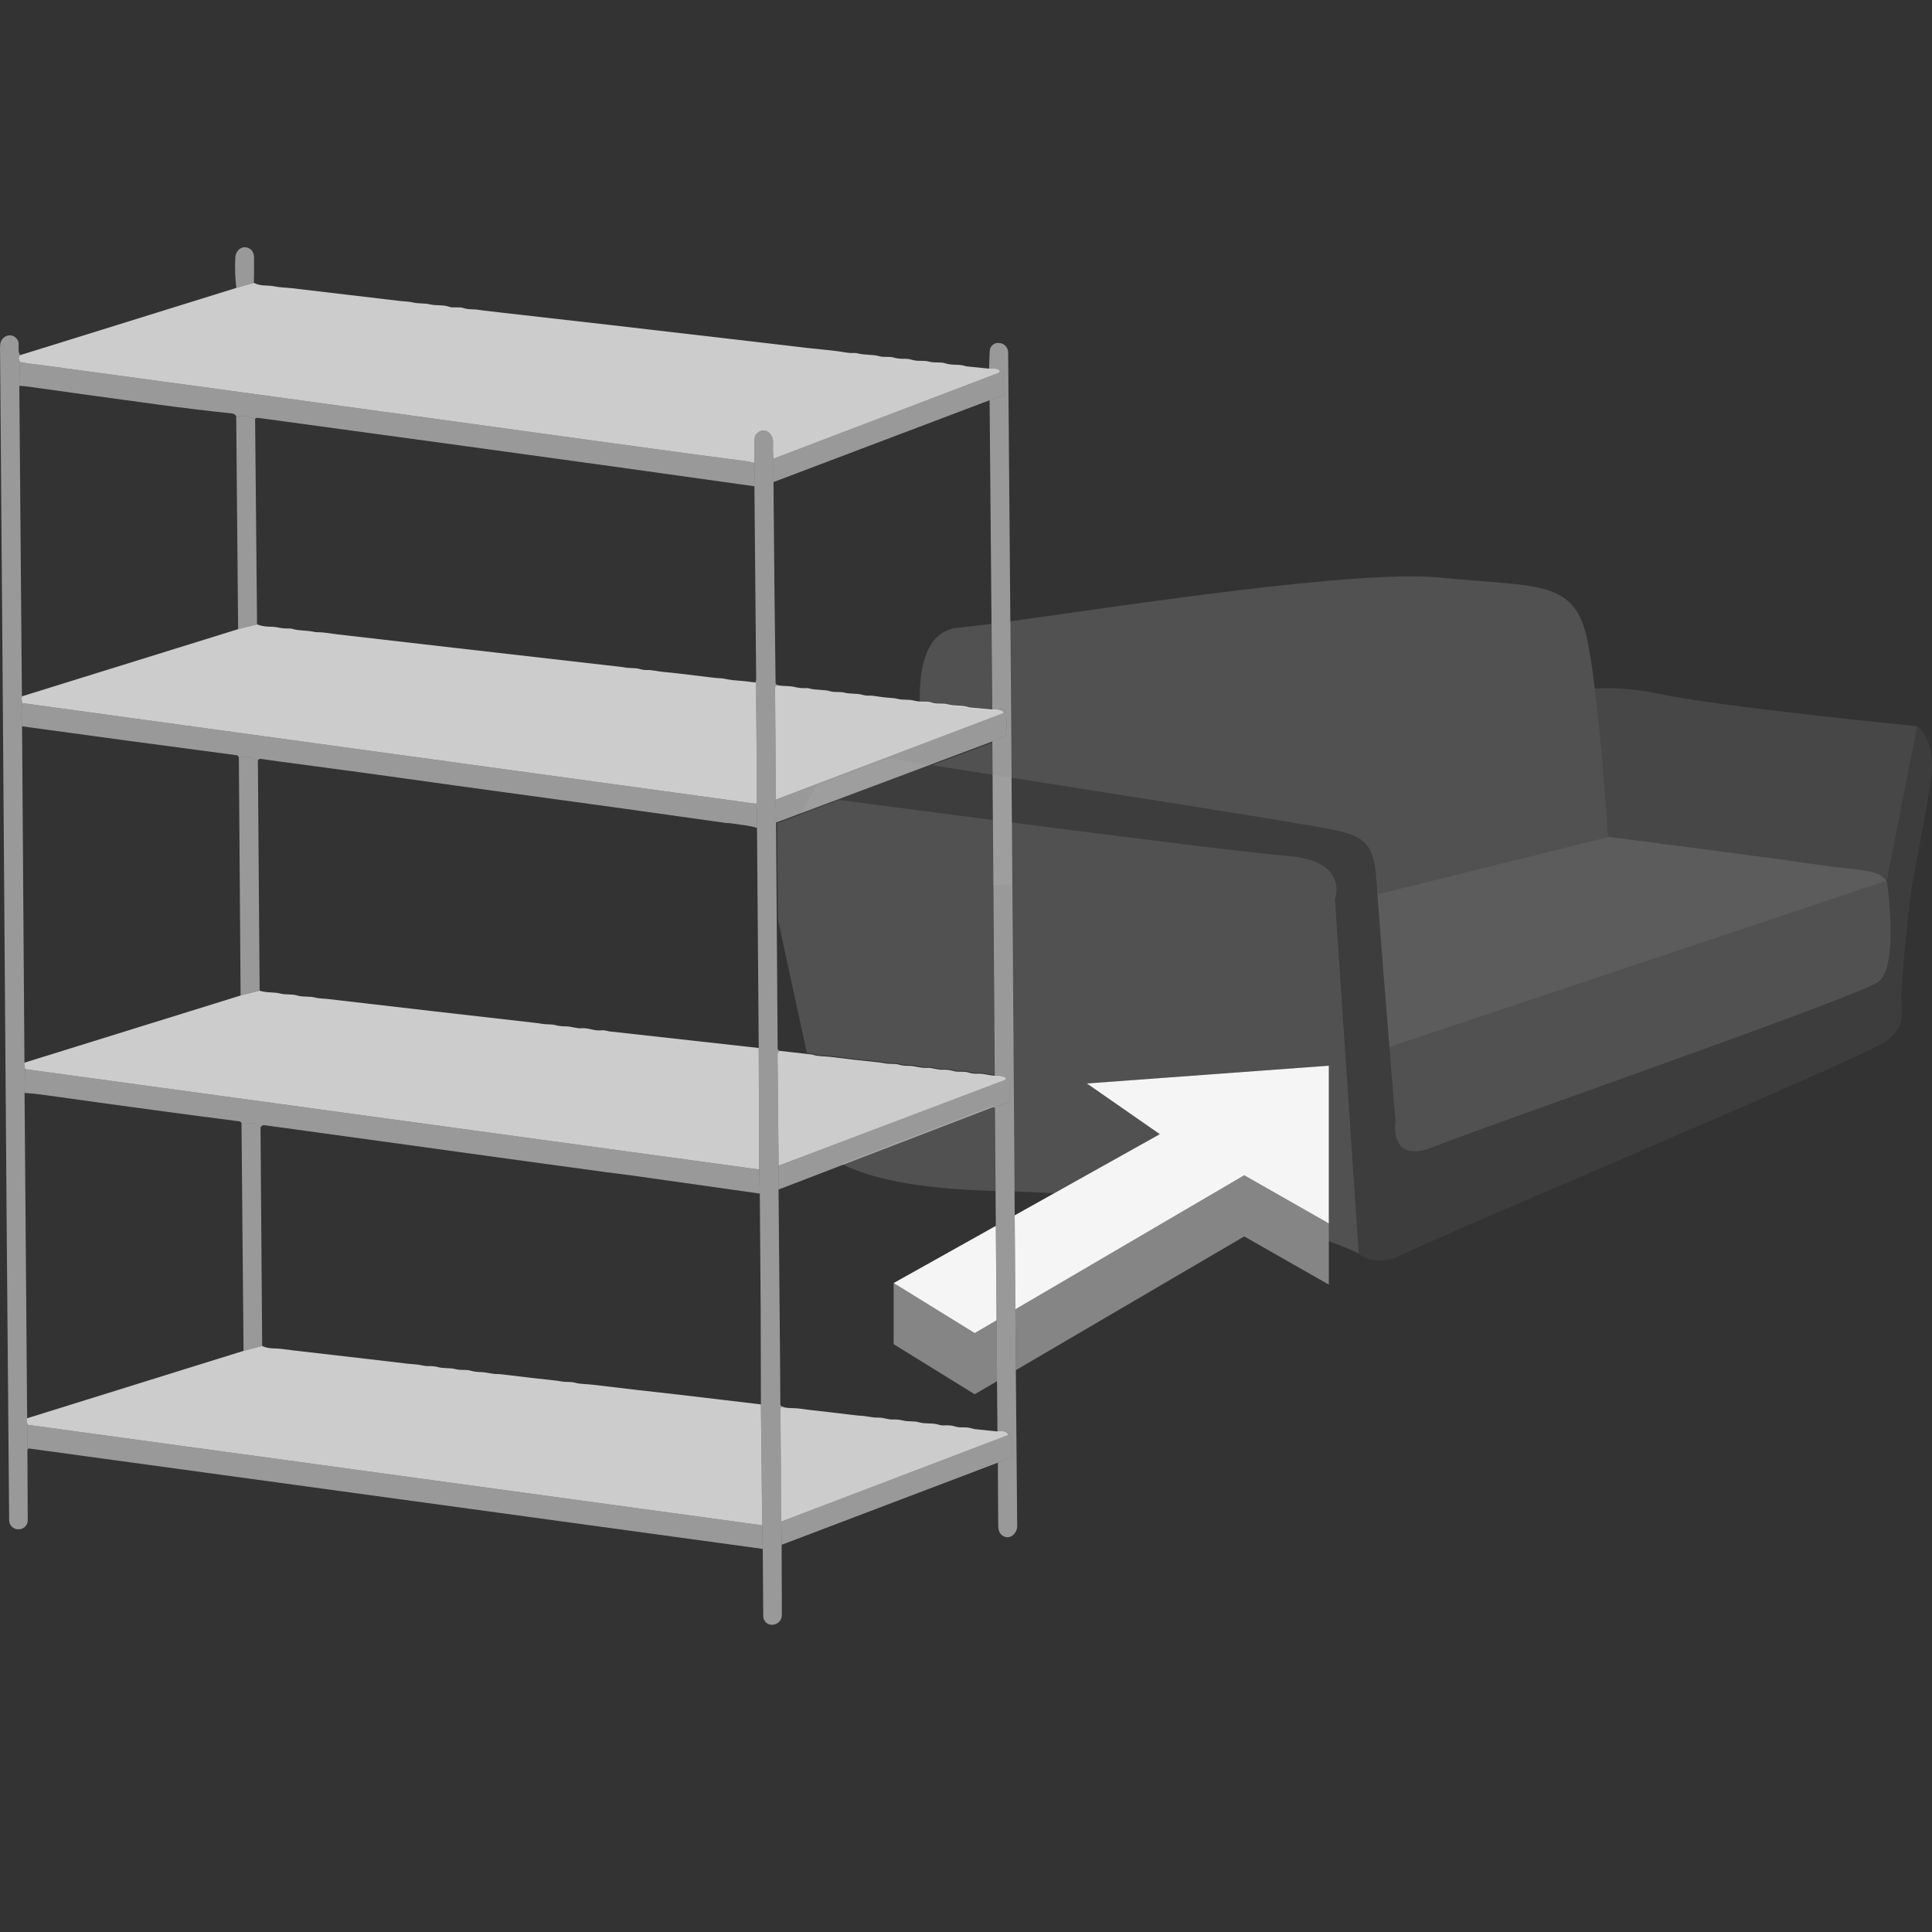 <?xml version="1.0" encoding="UTF-8" standalone="no"?>
<!DOCTYPE svg PUBLIC "-//W3C//DTD SVG 1.1//EN" "http://www.w3.org/Graphics/SVG/1.1/DTD/svg11.dtd">
<svg width="100%" height="100%" viewBox="0 0 300 300" version="1.1" xmlns="http://www.w3.org/2000/svg" xmlns:xlink="http://www.w3.org/1999/xlink" xml:space="preserve" xmlns:serif="http://www.serif.com/" style="fill-rule:evenodd;clip-rule:evenodd;stroke-linejoin:round;stroke-miterlimit:2;">
    <rect x="0" y="0" width="300" height="300" fill="#333333" stroke="none"/>
    <path d="M249.706,129.986L213.884,138.872C213.825,138.041 213.775,137.322 213.738,136.742C213.264,129.33 210.98,129.523 201.439,127.856C195.662,126.848 173.564,123.354 157.026,120.754L156.955,110.775L156.838,96.479C174.47,94.061 210.7,88.418 223.564,89.682C238.977,91.198 244.58,89.894 246.522,99.585C246.924,101.59 247.301,104.143 247.646,106.932C248.683,115.319 249.431,125.838 249.706,129.986Z" style="fill:white;fill-opacity:0.15;"/>
    <path d="M144.679,118.817L154.057,115.3L154.093,120.294L144.679,118.817Z" style="fill:white;fill-opacity:0.15;"/>
    <path d="M142.828,109.132C142.693,103.494 143.85,97.892 148.872,97.459C150.073,97.355 151.798,97.15 153.932,96.87L154.047,110.363L150.604,110.051C150.549,110.044 150.494,110.031 150.442,110.015C149.312,109.625 148.344,109.875 147.197,109.567C146.33,109.333 145.502,109.586 144.667,109.284C144.374,109.177 143.991,109.135 143.52,109.154C143.301,109.163 143.07,109.155 142.828,109.132Z" style="fill:white;fill-opacity:0.15;"/>
    <path d="M292.894,136.784L215.745,162.579C215.114,154.811 214.331,145.023 213.928,139.472L213.884,138.872L249.821,129.957C249.821,129.957 271.417,132.702 282.291,134.273C288.833,135.218 291.716,134.949 292.894,136.784Z" style="fill:white;fill-opacity:0.2;"/>
    <path d="M206.341,192.738L206.341,165.48L168.776,168.242L180.094,176.113L163.699,185.285C161.697,185.169 159.627,185.074 157.487,185.002L157.076,127.71C174.395,129.948 194.662,132.504 199.933,132.912C209.589,133.659 207.286,139.593 207.286,139.593L210.98,194.639C210.98,194.639 209.484,193.858 206.341,192.738ZM125.288,163.509L120.784,142.705L120.676,127.818L130.301,124.209C130.301,124.209 141.031,125.632 154.144,127.331L154.428,166.881C153.538,166.842 152.683,166.536 151.904,166.572C151.313,166.598 150.832,166.546 150.465,166.419C149.659,166.137 148.893,166.39 148.097,166.169C147.486,166 146.934,165.929 146.444,165.958C145.505,166.01 144.829,165.611 143.936,165.672C142.962,165.744 142.029,165.334 141.058,165.357C140.548,165.367 140.1,165.315 139.72,165.198C138.973,164.967 138.281,165.143 137.449,164.967C137.102,164.893 136.533,164.818 135.747,164.743C134.081,164.581 131.833,164.324 129.004,163.973C128.101,163.863 127.068,163.925 126.399,163.649C126.373,163.639 126.344,163.629 126.315,163.626L125.288,163.509ZM154.557,184.92C142.427,184.643 135.079,182.953 130.722,180.744L154.2,171.73C154.278,171.701 154.366,171.737 154.402,171.815L154.457,171.938L154.557,184.92Z" style="fill:white;fill-opacity:0.15;"/>
    <path d="M154.819,214.469L151.351,216.5L138.765,208.724L138.765,199.231L151.351,207.007L154.743,205.02L154.776,209.247L154.819,214.469ZM157.666,203.309L193.204,182.498L206.341,189.982L206.341,199.475L193.204,191.991L157.737,212.76C157.729,211.814 157.721,210.867 157.713,209.92L157.666,203.309Z" style="fill:white;fill-opacity:0.4;"/>
    <path d="M157.001,110.583L157.713,209.92C157.789,218.943 157.867,227.956 157.949,236.959C157.959,238.142 156.749,239.236 155.622,238.419C155.217,238.125 155.011,237.612 155.004,236.877C154.975,233.733 154.955,230.482 154.946,227.122C155.504,226.786 156.155,226.547 156.9,226.407C157.021,226.384 157.106,226.279 157.106,226.155L157.106,223.054C157.106,222.939 157.027,222.835 156.916,222.805C156.808,222.776 156.694,222.782 156.573,222.832C156.485,222.528 156.243,222.338 155.847,222.256C155.511,222.188 155.187,222.194 154.883,222.273L154.776,209.247L154.488,172.117C154.946,171.673 155.629,171.372 156.534,171.219C156.651,171.199 156.736,171.098 156.736,170.98L156.736,167.889C156.736,167.781 156.664,167.686 156.563,167.657C156.449,167.624 156.318,167.624 156.178,167.66C156.272,167.434 156.106,167.258 155.684,167.134C155.325,167.026 154.916,166.993 154.459,167.029L154.086,115.135C154.638,114.73 155.282,114.469 156.017,114.351C156.122,114.335 156.2,114.247 156.207,114.142C156.308,112.838 156.321,111.779 156.24,110.966C156.187,110.456 155.936,110.136 155.485,110.008C155.377,109.975 155.282,110.09 155.334,110.191C155.351,110.224 155.387,110.263 155.446,110.305C154.991,110.152 154.534,110.106 154.076,110.168L153.665,62.147L155.612,61.415C155.763,61.359 155.864,61.212 155.864,61.052L155.864,58.003C155.864,57.892 155.766,57.807 155.655,57.82L155.122,57.882C155.233,57.797 155.282,57.735 155.266,57.693C155.181,57.457 155.014,57.32 154.766,57.281C154.338,57.212 153.942,57.199 153.58,57.242L153.687,54.5C153.717,53.755 154.367,53.183 155.112,53.252L155.197,53.261C155.955,53.33 156.537,53.961 156.544,54.719L157.001,110.583ZM39.42,43.925L36.697,44.706C36.511,43.167 36.459,41.608 36.537,40.026C36.593,38.906 37.527,38.043 38.625,38.536C39.171,38.781 39.446,39.291 39.449,40.069C39.459,41.863 39.449,43.147 39.42,43.925ZM3.113,55.15C2.849,55.428 2.846,55.784 3.104,56.212L2.999,59.908L3.401,108.126C3.332,108.479 3.359,108.828 3.486,109.178C3.293,110.273 3.27,111.475 3.424,112.782L3.796,165.01C3.761,165.232 3.793,165.565 3.888,166.01L3.813,169.709L4.215,220.224C4.087,220.456 4.117,220.796 4.296,221.243L4.254,225.292L4.306,236.06C4.31,236.838 3.682,237.472 2.904,237.475L2.846,237.475C2.064,237.478 1.427,236.851 1.421,236.07C0.865,175.032 0.529,115.351 0.012,54.856C0.006,54.31 -0.066,53.33 0.231,52.846C0.924,51.729 2.385,51.843 2.849,53.046C2.898,53.173 2.914,53.523 2.891,54.088C2.875,54.559 2.947,54.912 3.113,55.15ZM39.612,65.042L39.916,96.959L36.975,97.695L36.678,64.624C37.867,64.529 38.844,64.67 39.612,65.042ZM120.097,71.231L120.107,74.856C120.182,85.241 120.29,95.639 120.43,106.051C120.433,106.181 120.558,106.302 120.809,106.41C120.499,106.43 120.345,106.567 120.349,106.822C120.398,112.583 120.433,118.364 120.453,124.171L120.502,127.73C120.587,139.452 120.672,151.16 120.754,162.859C120.754,162.964 120.852,163.069 121.051,163.173C120.835,163.291 120.731,163.493 120.734,163.784C120.79,169.519 120.845,175.261 120.904,181.006L120.891,184.708L121.067,204.502C121.116,209.116 121.149,213.632 121.172,218.047C121.172,218.162 121.241,218.276 121.381,218.394C121.247,218.528 121.182,218.645 121.185,218.74C121.241,224.521 121.27,230.299 121.28,236.079C121.28,236.112 121.293,236.145 121.313,236.171C121.398,236.266 121.401,236.298 121.322,236.269L121.371,239.873L121.404,250.788C121.407,251.579 120.793,252.236 120.002,252.288L119.947,252.295C119.179,252.347 118.525,251.746 118.519,250.981L118.44,240.514L118.358,236.847L118.153,218.073L118.12,203.636L117.983,185.339L117.878,181.597L117.816,162.729L117.548,128.563C117.587,127.396 117.568,126.233 117.486,125.073C117.483,125.001 117.437,124.91 117.355,124.802C117.463,124.763 117.519,124.7 117.519,124.615C117.522,121.037 117.483,114.949 117.398,106.351C117.394,106.132 117.355,106.008 117.277,105.976L117.388,105.694C117.407,105.645 117.417,105.593 117.417,105.541L117.146,75.509C117.182,74.019 117.182,72.908 117.146,72.176C117.143,72.094 117.077,71.996 116.95,71.882C117.071,71.852 117.13,71.735 117.133,71.522C117.136,70.62 117.136,69.715 117.133,68.803C117.133,68.117 117.218,67.673 117.391,67.47C118.548,66.098 120.097,67.196 120.041,68.748C120.012,69.601 120.028,70.428 120.097,71.231ZM40.044,118.217L40.315,153.834L37.361,154.582L37.09,117.776C37.106,117.707 37.129,117.648 37.158,117.599C37.188,117.557 37.24,117.531 37.312,117.524C38.786,117.416 39.694,117.648 40.044,118.217ZM40.452,175.075L40.71,209.005L37.818,209.76L37.501,174.379C39.21,174.3 40.194,174.532 40.452,175.075Z" style="fill:white;fill-opacity:0.5;"/>
    <path d="M297.697,112.76C297.697,112.76 300,114.228 300,118.821L297.697,112.76Z" style="fill:white;fill-opacity:0.05;"/>
    <path d="M300,118.821C300,119.563 299.94,120.386 299.8,121.299C298.795,127.856 296.818,137.843 296.818,137.843C296.818,137.843 295.29,150.743 295.25,154.544C295.21,158.345 295.967,159.105 292.988,161.586C290.008,164.067 221.482,192.672 216.692,195.314C216.692,195.314 213.14,196.638 210.901,194.599L210.98,194.639L207.286,139.593C207.286,139.593 209.589,133.659 199.933,132.912C194.662,132.504 174.395,129.948 157.076,127.71L157.145,137.318L154.216,137.429L154.144,127.331C141.031,125.632 130.301,124.209 130.301,124.209L124.362,126.436L126.787,121.942L137.834,117.746C137.834,117.746 146.25,119.06 157.026,120.754C173.564,123.354 195.662,126.848 201.439,127.856C210.98,129.523 213.264,129.33 213.738,136.742C213.775,137.322 213.825,138.041 213.884,138.872L213.928,139.472C214.331,145.023 215.114,154.811 215.745,162.579C216.272,169.079 216.692,174.164 216.692,174.164C216.692,174.164 215.544,180.962 222.715,178.044C226.76,176.398 247.114,169.225 264.687,162.861C278.273,157.941 290.197,153.505 291.641,152.48C292.277,152.029 292.718,151.171 293.016,150.079C293.464,148.437 293.589,146.267 293.563,144.155C293.546,142.677 293.455,141.228 293.35,140.009C293.229,138.596 293.09,137.492 293.025,137.009L292.988,136.742L297.697,112.76L300,118.821Z" style="fill:white;fill-opacity:0.05;"/>
    <path d="M293.025,137.009C292.984,136.93 292.94,136.856 292.894,136.784C291.716,134.949 288.833,135.218 282.291,134.273C271.417,132.702 249.821,129.957 249.821,129.957L249.706,129.986C249.431,125.838 248.683,115.319 247.646,106.932C250.02,106.75 253.377,106.835 257.708,107.758C267.251,109.791 297.697,112.76 297.697,112.76L292.988,136.742L293.025,137.009Z" style="fill:white;fill-opacity:0.1;"/>
    <path d="M292.894,136.784C292.94,136.856 292.984,136.93 293.025,137.009C293.146,137.91 293.525,140.966 293.563,144.155C293.589,146.267 293.464,148.437 293.016,150.079C292.718,151.171 292.277,152.029 291.641,152.48C290.197,153.505 278.273,157.941 264.687,162.861C247.114,169.225 226.76,176.398 222.715,178.044C215.544,180.962 216.692,174.164 216.692,174.164C216.692,174.164 216.272,169.079 215.745,162.579L292.894,136.784Z" style="fill:white;fill-opacity:0.15;"/>
    <path d="M144.633,201.084L156.306,208.296L195.126,185.564L207.31,192.505L207.31,169.779L172.469,172.341L182.966,179.642L144.633,201.084Z" style="fill:white;fill-opacity:0;"/>
    <path d="M154.629,190.357L154.743,205.02L151.351,207.007L138.765,199.231L154.629,190.357ZM157.666,203.309L157.561,188.717L180.094,176.113L168.776,168.242L206.341,165.48L206.341,189.982L193.204,182.498L157.666,203.309Z" style="fill:white;fill-opacity:0.95;"/>
    <path d="M39.42,43.925C40.472,44.484 41.56,44.249 42.54,44.454C43.491,44.657 44.439,44.647 45.403,44.762C56.249,46.043 61.85,46.703 62.203,46.745C62.844,46.82 63.52,46.814 64.161,46.971C65.01,47.18 65.929,47.059 66.687,47.245C67.811,47.52 68.729,47.271 69.794,47.65C69.935,47.703 70.082,47.729 70.232,47.726C71.115,47.716 71.605,47.726 71.703,47.762C72.17,47.931 72.719,48.023 73.356,48.036C73.824,48.046 74.137,48.069 74.301,48.108C74.454,48.147 75.52,48.278 77.5,48.5C88.166,49.699 100.258,51.092 113.774,52.673C121.09,53.533 124.927,53.98 125.283,54.02C127.469,54.261 128.917,54.415 129.623,54.48C130.636,54.575 131.629,54.869 132.57,54.81C132.763,54.797 132.956,54.817 133.146,54.866C134.266,55.17 135.502,55 136.56,55.32C137.263,55.533 138.07,55.294 138.845,55.539C139.266,55.673 139.822,55.729 140.515,55.712C141.149,55.696 141.534,55.882 142.057,55.97C142.792,56.095 143.501,55.951 144.191,56.137C145.224,56.418 145.992,56.144 146.841,56.431C147.884,56.781 148.864,56.48 149.982,56.866C150.021,56.879 150.063,56.889 150.106,56.892L153.58,57.242C153.942,57.199 154.338,57.212 154.766,57.281C155.014,57.32 155.181,57.457 155.266,57.693C155.282,57.735 155.233,57.797 155.122,57.882L120.097,71.231C120.028,70.428 120.012,69.601 120.041,68.748C120.097,67.196 118.548,66.098 117.391,67.47C117.218,67.673 117.133,68.117 117.133,68.803C117.136,69.715 117.136,70.62 117.133,71.522C117.13,71.735 117.071,71.852 116.95,71.882C116.685,71.761 116.407,71.682 116.12,71.646C111.189,71.009 106.254,70.352 101.323,69.673C87.575,67.781 73.611,65.862 59.429,63.915C41.635,61.47 23.884,59.049 6.169,56.647C5.326,56.533 4.162,56.441 3.104,56.212C2.846,55.784 2.849,55.428 3.113,55.15L36.697,44.706L39.42,43.925Z" style="fill:white;fill-opacity:0.75;fill-rule:nonzero;"/>
    <path d="M3.104,56.212C4.162,56.441 5.326,56.533 6.169,56.647C23.884,59.049 41.635,61.47 59.429,63.915C73.611,65.862 87.575,67.781 101.323,69.673C106.254,70.352 111.189,71.009 116.12,71.646C116.407,71.682 116.685,71.761 116.95,71.882C117.077,71.996 117.143,72.094 117.146,72.176C117.182,72.908 117.182,74.019 117.146,75.509C102.186,73.398 87.229,71.32 72.275,69.277L40.083,64.885C39.88,64.859 39.723,64.911 39.612,65.042C38.844,64.67 37.867,64.529 36.678,64.624C36.511,64.372 36.318,64.232 36.093,64.209C32.253,63.804 28.417,63.343 24.59,62.826C17.878,61.918 11.169,60.99 4.46,60.046C4.038,59.987 3.551,59.941 2.999,59.908L3.104,56.212ZM155.122,57.882L155.655,57.82C155.766,57.807 155.864,57.892 155.864,58.003L155.864,61.052C155.864,61.212 155.763,61.359 155.612,61.415L153.665,62.147L120.107,74.856L120.097,71.231L155.122,57.882ZM3.486,109.178L117.355,124.802C117.437,124.91 117.483,125.001 117.486,125.073C117.568,126.233 117.587,127.396 117.548,128.563C116.385,128.164 115.27,128.132 114.081,127.923C113.63,127.841 113.176,127.798 112.718,127.789C101.231,126.158 89.738,124.563 78.239,123.011C67.932,121.616 58.046,120.178 48.498,118.929C44.828,118.449 42.194,118.09 40.599,117.851C40.433,117.825 40.308,117.838 40.223,117.89C40.106,117.962 40.047,118.07 40.044,118.217C39.694,117.648 38.786,117.416 37.312,117.524C37.24,117.531 37.188,117.557 37.158,117.599C37.129,117.648 37.106,117.707 37.09,117.776C37.086,117.648 37.054,117.534 36.998,117.433C36.946,117.341 36.848,117.286 36.707,117.266C25.645,115.805 14.551,114.312 3.424,112.782C3.27,111.475 3.293,110.273 3.486,109.178ZM154.086,115.135L120.502,127.73L120.453,124.171L155.713,110.779C155.818,110.74 155.854,110.613 155.792,110.524C155.73,110.436 155.612,110.361 155.446,110.305C155.387,110.263 155.351,110.224 155.334,110.191C155.282,110.09 155.377,109.975 155.485,110.008C155.936,110.136 156.187,110.456 156.24,110.966C156.321,111.779 156.308,112.838 156.207,114.142C156.2,114.247 156.122,114.335 156.017,114.351C155.282,114.469 154.638,114.73 154.086,115.135ZM3.888,166.01L117.878,181.597L117.983,185.339L97.957,182.506C96.483,182.326 95.176,182.16 94.036,182.006C83.895,180.63 73.719,179.228 63.504,177.807C56.037,176.768 48.57,175.741 41.099,174.725C40.933,174.702 40.808,174.722 40.72,174.777C40.619,174.846 40.527,174.944 40.452,175.075C40.194,174.532 39.21,174.3 37.501,174.379C37.42,174.225 37.286,174.134 37.096,174.111C30.312,173.251 20.061,171.866 6.345,169.954C5.561,169.846 4.718,169.764 3.813,169.709L3.888,166.01ZM156.178,167.66C156.318,167.624 156.449,167.624 156.563,167.657C156.664,167.686 156.736,167.781 156.736,167.889L156.736,170.98C156.736,171.098 156.651,171.199 156.534,171.219C155.629,171.372 154.946,171.673 154.488,172.117L154.432,171.993C154.397,171.915 154.308,171.879 154.23,171.908L120.891,184.708L120.904,181.006L156.178,167.66ZM4.296,221.243L118.358,236.847L118.44,240.514L4.502,224.92C4.473,224.916 4.443,224.92 4.417,224.936C4.319,224.992 4.264,225.112 4.254,225.292L4.296,221.243ZM156.573,222.832C156.694,222.782 156.808,222.776 156.916,222.805C157.027,222.835 157.106,222.939 157.106,223.054L157.106,226.155C157.106,226.279 157.021,226.384 156.9,226.407C156.155,226.547 155.504,226.786 154.946,227.122L121.371,239.873L121.322,236.269L156.573,222.832Z" style="fill:white;fill-opacity:0.5;"/>
    <path d="M39.916,96.959C40.491,97.165 41.034,97.28 41.544,97.296C42.351,97.322 42.844,97.358 43.024,97.401C43.635,97.551 44.272,97.613 44.929,97.59C45.112,97.584 45.292,97.61 45.462,97.665C46.419,97.966 47.635,97.865 48.707,98.106C48.887,98.146 49.066,98.165 49.249,98.165C50.24,98.159 51.135,98.358 52.288,98.492C64.448,99.891 70.703,100.61 71.046,100.652C71.726,100.734 79.405,101.61 94.088,103.286C95.888,103.492 96.8,103.596 96.826,103.603C97.571,103.806 98.568,103.646 99.398,103.9C99.738,104.005 100.078,104.051 100.418,104.041C101.303,104.008 102.202,104.276 103.084,104.345C104.048,104.42 106.349,104.685 109.989,105.139C110.881,105.25 111.447,105.306 111.682,105.309C112.447,105.315 113.1,105.567 113.934,105.626C115.042,105.701 116.156,105.819 117.277,105.976C117.355,106.008 117.394,106.132 117.398,106.351C117.483,114.949 117.522,121.037 117.519,124.615C117.519,124.7 117.463,124.763 117.355,124.802L3.486,109.178C3.359,108.828 3.332,108.479 3.401,108.126L36.975,97.695L39.916,96.959Z" style="fill:white;fill-opacity:0.75;fill-rule:nonzero;"/>
    <path d="M120.809,106.41C121.682,106.587 122.584,106.469 123.397,106.675C124.002,106.828 124.6,106.884 125.198,106.848C125.342,106.838 125.489,106.855 125.629,106.894C126.711,107.204 127.979,107.044 128.93,107.338C129.597,107.547 130.397,107.368 131.152,107.557C132.064,107.789 133.031,107.642 133.845,107.874C134.25,107.989 134.668,108.038 135.096,108.015C135.312,108.005 135.897,108.073 136.848,108.224C137.995,108.407 138.573,108.312 139.426,108.531C140.204,108.727 141.024,108.577 141.763,108.753C142.4,108.907 142.972,108.972 143.485,108.953C143.959,108.933 144.345,108.975 144.639,109.083C145.479,109.387 146.312,109.132 147.184,109.368C148.338,109.678 149.312,109.426 150.449,109.819C150.501,109.835 150.557,109.848 150.612,109.854L154.076,110.168C154.534,110.106 154.991,110.152 155.446,110.305C155.612,110.361 155.73,110.436 155.792,110.524C155.854,110.613 155.818,110.74 155.713,110.779L120.453,124.171C120.433,118.364 120.398,112.583 120.349,106.822C120.345,106.567 120.499,106.43 120.809,106.41Z" style="fill:white;fill-opacity:0.75;fill-rule:nonzero;"/>
    <path d="M40.315,153.834C41.442,154.2 42.508,154.02 43.472,154.265C44.478,154.523 45.295,154.304 46.213,154.598C46.998,154.847 48.093,154.667 48.932,154.902C49.498,155.062 50.148,155.039 50.782,155.111C62.246,156.448 73.007,157.686 83.069,158.824C83.487,158.869 83.85,158.922 84.157,158.977C84.892,159.108 85.569,159 86.274,159.186C86.745,159.314 87.258,159.376 87.814,159.373C88.817,159.373 89.506,159.748 90.421,159.663C90.768,159.634 91.291,159.706 91.993,159.879C92.467,160 92.996,160.033 93.588,159.977C93.846,159.954 94.245,160.078 94.565,160.147L117.816,162.729L117.878,181.597L3.888,166.01C3.793,165.565 3.761,165.232 3.796,165.01L37.361,154.582L40.315,153.834Z" style="fill:white;fill-opacity:0.75;fill-rule:nonzero;"/>
    <path d="M121.051,163.173L126.175,163.755C126.205,163.758 126.234,163.768 126.26,163.778C126.933,164.055 127.972,163.993 128.881,164.104C131.727,164.457 133.989,164.716 135.665,164.879C136.456,164.954 137.028,165.029 137.377,165.104C138.214,165.281 138.91,165.104 139.662,165.336C140.044,165.454 140.495,165.506 141.008,165.497C141.985,165.474 142.923,165.885 143.903,165.814C144.802,165.752 145.482,166.153 146.426,166.101C146.92,166.072 147.475,166.144 148.09,166.314C148.89,166.536 149.661,166.281 150.472,166.565C150.841,166.693 151.325,166.745 151.919,166.719C152.704,166.683 153.563,166.99 154.459,167.029C154.916,166.993 155.325,167.026 155.684,167.134C156.106,167.258 156.272,167.434 156.178,167.66L120.904,181.006C120.845,175.261 120.79,169.519 120.734,163.784C120.731,163.493 120.835,163.291 121.051,163.173Z" style="fill:white;fill-opacity:0.75;fill-rule:nonzero;"/>
    <path d="M40.71,209.005C41.204,209.234 41.746,209.355 42.341,209.371C42.985,209.387 43.495,209.42 43.874,209.476C44.282,209.538 44.789,209.603 45.397,209.675C55.321,210.816 61.35,211.515 63.487,211.776C63.677,211.799 64.033,211.829 64.553,211.861C65.223,211.9 65.824,212.139 66.471,212.126C67.102,212.113 67.618,212.165 68.027,212.283C68.912,212.538 69.804,212.351 70.736,212.603C71.484,212.809 72.419,212.646 72.981,212.812C73.468,212.956 73.997,213.038 74.572,213.054C75.778,213.09 76.376,213.397 77.405,213.364C77.52,213.361 77.935,213.404 78.65,213.492C81.621,213.858 83.941,214.126 85.614,214.296C86.265,214.361 86.771,214.43 87.14,214.502C87.925,214.659 88.647,214.505 89.363,214.721C90.088,214.94 91.068,214.9 92.055,215.021C96.444,215.554 100.954,216.074 105.581,216.583L112.225,217.371L118.153,218.073L118.358,236.847L4.296,221.243C4.117,220.796 4.087,220.456 4.215,220.224L37.818,209.76L40.71,209.005Z" style="fill:white;fill-opacity:0.75;fill-rule:nonzero;"/>
    <path d="M121.381,218.394C122.152,218.743 123.201,218.6 124.061,218.717C124.966,218.841 125.577,218.92 125.888,218.953C128.028,219.188 130.133,219.433 132.201,219.688C132.917,219.776 133.325,219.819 133.427,219.822C134.531,219.841 135.332,220.152 136.387,220.126C137.208,220.106 137.848,220.452 138.701,220.42C139.194,220.4 139.655,220.443 140.087,220.551C141.122,220.809 141.877,220.6 142.733,220.858C143.727,221.155 144.822,220.894 145.877,221.256C146.047,221.315 146.227,221.341 146.407,221.338C146.952,221.318 147.642,221.279 148.302,221.501C148.645,221.616 149.08,221.662 149.606,221.642C150.344,221.616 150.658,221.743 151.279,221.9C151.299,221.903 151.318,221.907 151.338,221.91L154.883,222.273C155.187,222.194 155.511,222.188 155.847,222.256C156.243,222.338 156.485,222.528 156.573,222.832L121.322,236.269C121.401,236.298 121.398,236.266 121.313,236.171C121.293,236.145 121.28,236.112 121.28,236.079C121.27,230.299 121.241,224.521 121.185,218.74C121.182,218.645 121.247,218.528 121.381,218.394Z" style="fill:white;fill-opacity:0.75;fill-rule:nonzero;"/>
</svg>
